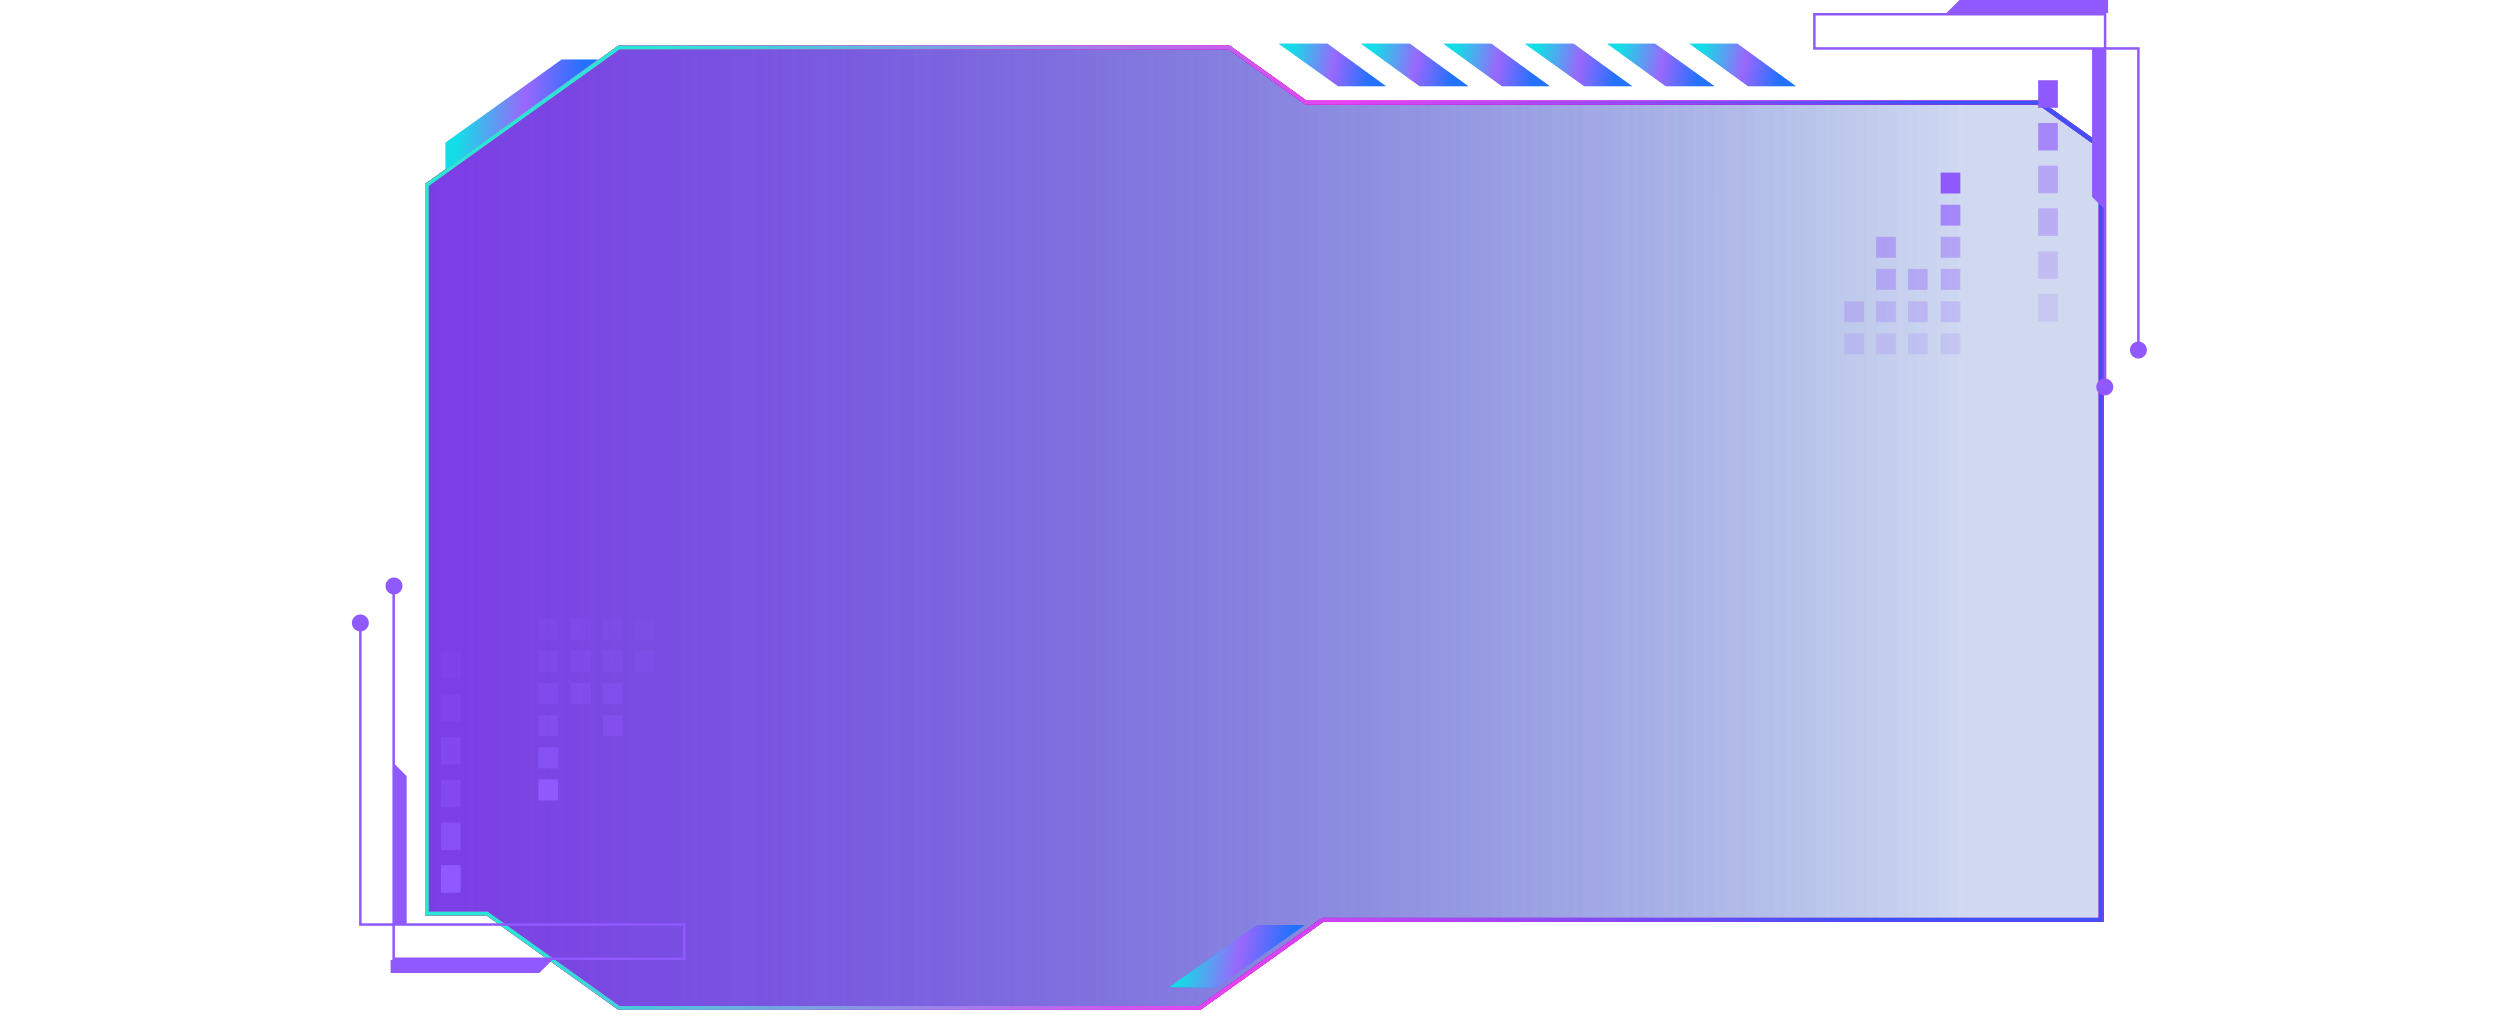<svg width="2000" height="823" viewBox="0 0 1437 823" fill="none" xmlns="http://www.w3.org/2000/svg">
<g filter="url(#filter0_f)">
<path d="M60.001 148.009L213.709 38H701.751L763.376 82.105H1350.42L1400 117.591V735.868H776.834L678.376 806.334H213.709L108.167 730.798H60.001V148.009Z" stroke="#FF15BD" stroke-width="3" stroke-miterlimit="10"/>
<path d="M60.001 148.009L213.709 38H701.751L763.376 82.105H1350.42L1400 117.591V735.868H776.834L678.376 806.334H213.709L108.167 730.798H60.001V148.009Z" stroke="url(#paint0_linear)" stroke-opacity="0.9" stroke-width="3" stroke-miterlimit="10"/>
<path d="M60.001 148.009L213.709 38H701.751L763.376 82.105H1350.42L1400 117.591V735.868H776.834L678.376 806.334H213.709L108.167 730.798H60.001V148.009Z" stroke="url(#paint1_linear)" stroke-opacity="0.9" stroke-width="3" stroke-miterlimit="10"/>
</g>
<g filter="url(#filter1_f)">
<path d="M60.001 148.009L213.709 38H701.751L763.376 82.105H1350.42L1400 117.591V735.868H776.834L678.376 806.334H213.709L108.167 730.798H60.001V148.009Z" stroke="#FF15BD" stroke-width="2" stroke-miterlimit="10"/>
<path d="M60.001 148.009L213.709 38H701.751L763.376 82.105H1350.42L1400 117.591V735.868H776.834L678.376 806.334H213.709L108.167 730.798H60.001V148.009Z" stroke="url(#paint2_linear)" stroke-width="2" stroke-miterlimit="10"/>
<path d="M60.001 148.009L213.709 38H701.751L763.376 82.105H1350.42L1400 117.591V735.868H776.834L678.376 806.334H213.709L108.167 730.798H60.001V148.009Z" stroke="url(#paint3_linear)" stroke-opacity="0.9" stroke-width="2" stroke-miterlimit="10"/>
</g>
<path d="M60.001 148.009L213.709 38H701.751L763.376 82.105H1349.42L1399 117.591V735.868H776.834L678.376 806.334H213.709L108.167 730.798H60.001V148.009Z" fill="url(#paint4_linear)"/>
<path d="M60.001 148.009L213.709 38H701.751L763.376 82.105H1349.42L1399 117.591V735.868H776.834L678.376 806.334H213.709L108.167 730.798H60.001V148.009Z" stroke="#FF15BD" stroke-width="3" stroke-miterlimit="10"/>
<path d="M60.001 148.009L213.709 38H701.751L763.376 82.105H1349.42L1399 117.591V735.868H776.834L678.376 806.334H213.709L108.167 730.798H60.001V148.009Z" stroke="url(#paint5_linear)" stroke-opacity="0.9" stroke-width="3" stroke-miterlimit="10"/>
<path d="M60.001 148.009L213.709 38H701.751L763.376 82.105H1349.42L1399 117.591V735.868H776.834L678.376 806.334H213.709L108.167 730.798H60.001V148.009Z" fill="url(#paint6_linear)"/>
<path d="M60.001 148.009L213.709 38H701.751L763.376 82.105H1349.42L1399 117.591V735.868H776.834L678.376 806.334H213.709L108.167 730.798H60.001V148.009Z" stroke="#FF15BD" stroke-width="3" stroke-miterlimit="10"/>
<path d="M60.001 148.009L213.709 38H701.751L763.376 82.105H1349.42L1399 117.591V735.868H776.834L678.376 806.334H213.709L108.167 730.798H60.001V148.009Z" stroke="url(#paint7_linear)" stroke-opacity="0.9" stroke-width="3" stroke-miterlimit="10"/>
<path d="M1286.77 138.085H1271.02V154.8H1286.77V138.085Z" fill="#8F59FE"/>
<path opacity="0.64" d="M1286.77 163.763H1271.02V180.479H1286.77V163.763Z" fill="#8F59FE"/>
<path opacity="0.4" d="M1286.77 189.442H1271.02V206.158H1286.77V189.442Z" fill="#8F59FE"/>
<path opacity="0.34" d="M1286.77 215.12H1271.02V231.836H1286.77V215.12Z" fill="#8F59FE"/>
<path opacity="0.22" d="M1286.77 241.043H1271.02V257.759H1286.77V241.043Z" fill="#8F59FE"/>
<path opacity="0.15" d="M1286.77 266.722H1271.02V283.438H1286.77V266.722Z" fill="#8F59FE"/>
<path opacity="0.4" d="M1235.17 189.444H1219.42V206.16H1235.17V189.444Z" fill="#8F59FE"/>
<path opacity="0.34" d="M1235.17 215.123H1219.42V231.838H1235.17V215.123Z" fill="#8F59FE"/>
<path opacity="0.22" d="M1235.17 241.046H1219.42V257.761H1235.17V241.046Z" fill="#8F59FE"/>
<path opacity="0.15" d="M1235.17 266.724H1219.42V283.44H1235.17V266.724Z" fill="#8F59FE"/>
<path opacity="0.34" d="M1260.61 215.121H1244.86V231.837H1260.61V215.121Z" fill="#8F59FE"/>
<path opacity="0.22" d="M1260.61 241.045H1244.86V257.76H1260.61V241.045Z" fill="#8F59FE"/>
<path opacity="0.15" d="M1260.61 266.724H1244.86V283.439H1260.61V266.724Z" fill="#8F59FE"/>
<path opacity="0.22" d="M1209.73 241.046H1193.99V257.762H1209.73V241.046Z" fill="#8F59FE"/>
<path opacity="0.15" d="M1209.73 266.725H1193.99V283.441H1209.73V266.725Z" fill="#8F59FE"/>
<path d="M1364.78 64.198H1349.03V86.243H1364.78V64.198Z" fill="#8F59FE"/>
<path opacity="0.64" d="M1364.78 98.356H1349.03V120.401H1364.78V98.356Z" fill="#8F59FE"/>
<path opacity="0.4" d="M1364.78 132.514H1349.03V154.559H1364.78V132.514Z" fill="#8F59FE"/>
<path opacity="0.34" d="M1364.78 166.672H1349.03V188.717H1364.78V166.672Z" fill="#8F59FE"/>
<path opacity="0.22" d="M1364.78 201.074H1349.03V223.12H1364.78V201.074Z" fill="#8F59FE"/>
<path opacity="0.15" d="M1364.78 235.232H1349.03V257.278H1364.78V235.232Z" fill="#8F59FE"/>
<path d="M1429.22 279.808V38.761H1170V11.386H1402.57V309.605" stroke="#8F59FE" stroke-width="2" stroke-miterlimit="10"/>
<path d="M1402.33 316.389C1406.07 316.389 1409.11 313.352 1409.11 309.606C1409.11 305.86 1406.07 302.823 1402.33 302.823C1398.58 302.823 1395.54 305.86 1395.54 309.606C1395.54 313.352 1398.58 316.389 1402.33 316.389Z" fill="#8F59FE"/>
<path d="M1429.22 286.833C1432.97 286.833 1436 283.796 1436 280.05C1436 276.303 1432.97 273.266 1429.22 273.266C1425.47 273.266 1422.44 276.303 1422.44 280.05C1422.44 283.796 1425.47 286.833 1429.22 286.833Z" fill="#8F59FE"/>
<path d="M1402.57 167.886L1392.15 157.469V38.763H1402.57V167.886Z" fill="#8F59FE"/>
<path d="M1275.63 10.417L1286.04 0H1404.99V10.417H1275.63Z" fill="#8F59FE"/>
<path d="M149.231 640.304H164.978V623.588H149.231V640.304Z" fill="#8F59FE"/>
<path opacity="0.64" d="M149.231 614.626H164.978V597.91H149.231V614.626Z" fill="#8F59FE"/>
<path opacity="0.4" d="M149.231 588.947H164.978V572.231H149.231V588.947Z" fill="#8F59FE"/>
<path opacity="0.34" d="M149.231 563.268H164.978V546.552H149.231V563.268Z" fill="#8F59FE"/>
<path opacity="0.22" d="M149.231 537.345H164.978V520.629H149.231V537.345Z" fill="#8F59FE"/>
<path opacity="0.15" d="M149.231 511.666H164.978V494.95H149.231V511.666Z" fill="#8F59FE"/>
<path opacity="0.4" d="M200.833 588.945H216.58V572.229H200.833V588.945Z" fill="#8F59FE"/>
<path opacity="0.34" d="M200.833 563.266H216.58V546.55H200.833V563.266Z" fill="#8F59FE"/>
<path opacity="0.22" d="M200.833 537.343H216.58V520.627H200.833V537.343Z" fill="#8F59FE"/>
<path opacity="0.15" d="M200.833 511.664H216.58V494.949H200.833V511.664Z" fill="#8F59FE"/>
<path opacity="0.34" d="M175.395 563.268H191.142V546.552H175.395V563.268Z" fill="#8F59FE"/>
<path opacity="0.22" d="M175.395 537.344H191.142V520.628H175.395V537.344Z" fill="#8F59FE"/>
<path opacity="0.15" d="M175.395 511.665H191.142V494.949H175.395V511.665Z" fill="#8F59FE"/>
<path opacity="0.22" d="M226.27 537.343H242.017V520.627H226.27V537.343Z" fill="#8F59FE"/>
<path opacity="0.15" d="M226.27 511.664H242.017V494.948H226.27V511.664Z" fill="#8F59FE"/>
<path d="M71.224 714.191H86.971V692.145H71.224V714.191Z" fill="#8F59FE"/>
<path opacity="0.64" d="M71.224 680.033H86.971V657.987H71.224V680.033Z" fill="#8F59FE"/>
<path opacity="0.4" d="M71.224 645.875H86.971V623.829H71.224V645.875Z" fill="#8F59FE"/>
<path opacity="0.34" d="M71.224 611.717H86.971V589.671H71.224V611.717Z" fill="#8F59FE"/>
<path opacity="0.22" d="M71.224 577.314H86.971V555.269H71.224V577.314Z" fill="#8F59FE"/>
<path opacity="0.15" d="M71.224 543.156H86.971V521.111H71.224V543.156Z" fill="#8F59FE"/>
<path d="M6.783 498.581V739.628H266V767.003H33.431V468.783" stroke="#8F59FE" stroke-width="2" stroke-miterlimit="10"/>
<path d="M33.674 461.999C29.927 461.999 26.89 465.036 26.89 468.783C26.89 472.529 29.927 475.566 33.674 475.566C37.42 475.566 40.457 472.529 40.457 468.783C40.457 465.036 37.42 461.999 33.674 461.999Z" fill="#8F59FE"/>
<path d="M6.783 491.556C3.037 491.556 -7.62939e-05 494.593 -7.62939e-05 498.339C-7.62939e-05 502.085 3.037 505.122 6.783 505.122C10.53 505.122 13.566 502.085 13.566 498.339C13.566 494.593 10.53 491.556 6.783 491.556Z" fill="#8F59FE"/>
<path d="M33.431 610.503L43.849 620.92V739.626H33.431V610.503Z" fill="#8F59FE"/>
<path d="M160.375 767.972L149.958 778.389H31.009V767.972H160.375Z" fill="#8F59FE"/>
<path d="M827.246 68.966L780.496 35H741.538L788.996 68.966H827.246Z" fill="#15A0FF"/>
<path d="M827.246 68.966L780.496 35H741.538L788.996 68.966H827.246Z" fill="url(#paint8_linear)" fill-opacity="0.65"/>
<path d="M893.119 68.966L846.369 35H807.411L854.161 68.966H893.119Z" fill="#15A0FF"/>
<path d="M893.119 68.966L846.369 35H807.411L854.161 68.966H893.119Z" fill="url(#paint9_linear)" fill-opacity="0.65"/>
<path d="M958.288 68.966L911.538 35H873.288L920.038 68.966H958.288Z" fill="#15A0FF"/>
<path d="M958.288 68.966L911.538 35H873.288L920.038 68.966H958.288Z" fill="url(#paint10_linear)" fill-opacity="0.65"/>
<path d="M1024.17 68.966L977.416 35H938.458L985.916 68.966H1024.17Z" fill="#15A0FF"/>
<path d="M1024.17 68.966L977.416 35H938.458L985.916 68.966H1024.17Z" fill="url(#paint11_linear)" fill-opacity="0.65"/>
<path d="M1090.04 68.966L1042.58 35H1004.33L1051.08 68.966H1090.04Z" fill="#15A0FF"/>
<path d="M1090.04 68.966L1042.58 35H1004.33L1051.08 68.966H1090.04Z" fill="url(#paint12_linear)" fill-opacity="0.65"/>
<path d="M1155.21 68.966L1108.46 35H1070.21L1116.96 68.966H1155.21Z" fill="#15A0FF"/>
<path d="M1155.21 68.966L1108.46 35H1070.21L1116.96 68.966H1155.21Z" fill="url(#paint13_linear)" fill-opacity="0.65"/>
<path d="M654.001 789.681L724.126 740H762.376L691.542 790.188L654.001 789.681Z" fill="#15A0FF"/>
<path d="M654.001 789.681L724.126 740H762.376L691.542 790.188L654.001 789.681Z" fill="url(#paint14_linear)" fill-opacity="0.65"/>
<path d="M196.834 47.672H167.792L75.001 114.083V135.375L196.834 47.672Z" fill="#15A0FF"/>
<path d="M196.834 47.672H167.792L75.001 114.083V135.375L196.834 47.672Z" fill="url(#paint15_linear)" fill-opacity="0.65"/>
<defs>
<filter id="filter0_f" x="43.501" y="21.5" width="1373" height="801.334" filterUnits="userSpaceOnUse" color-interpolation-filters="sRGB">
<feFlood flood-opacity="0" result="BackgroundImageFix"/>
<feBlend mode="normal" in="SourceGraphic" in2="BackgroundImageFix" result="shape"/>
<feGaussianBlur stdDeviation="7.5" result="effect1_foregroundBlur"/>
</filter>
<filter id="filter1_f" x="44.001" y="22" width="1372" height="800.334" filterUnits="userSpaceOnUse" color-interpolation-filters="sRGB">
<feFlood flood-opacity="0" result="BackgroundImageFix"/>
<feBlend mode="normal" in="SourceGraphic" in2="BackgroundImageFix" result="shape"/>
<feGaussianBlur stdDeviation="7.5" result="effect1_foregroundBlur"/>
</filter>
<linearGradient id="paint0_linear" x1="1286" y1="38.002" x2="255.213" y2="-98.838" gradientUnits="userSpaceOnUse">
<stop offset="0.004" stop-color="#2958FF"/>
<stop offset="0.467" stop-color="#E248FB"/>
<stop offset="1" stop-color="#F71C1C"/>
</linearGradient>
<linearGradient id="paint1_linear" x1="1286.92" y1="38" x2="255.385" y2="-99.04" gradientUnits="userSpaceOnUse">
<stop offset="0.004" stop-color="#2958FF"/>
<stop offset="0.467" stop-color="#E248FB"/>
<stop offset="1" stop-color="#12FED9"/>
</linearGradient>
<linearGradient id="paint2_linear" x1="1286" y1="38.002" x2="255.213" y2="-98.838" gradientUnits="userSpaceOnUse">
<stop offset="0.004" stop-color="#2958FF"/>
<stop offset="0.467" stop-color="#E248FB"/>
<stop offset="1" stop-color="#F71C1C"/>
</linearGradient>
<linearGradient id="paint3_linear" x1="1286.92" y1="38" x2="255.385" y2="-99.04" gradientUnits="userSpaceOnUse">
<stop offset="0.004" stop-color="#2958FF"/>
<stop offset="0.467" stop-color="#E248FB"/>
<stop offset="1" stop-color="#12FED9"/>
</linearGradient>
<linearGradient id="paint4_linear" x1="60.326" y1="287.312" x2="1300.9" y2="287.312" gradientUnits="userSpaceOnUse">
<stop stop-color="#702AE3" stop-opacity="0.7"/>
<stop offset="1" stop-color="#0F3EB7" stop-opacity="0.1"/>
</linearGradient>
<linearGradient id="paint5_linear" x1="1286" y1="38" x2="255.213" y2="-98.839" gradientUnits="userSpaceOnUse">
<stop offset="0.004" stop-color="#2958FF"/>
<stop offset="0.467" stop-color="#E248FB"/>
<stop offset="1" stop-color="#12FED9"/>
</linearGradient>
<linearGradient id="paint6_linear" x1="60.326" y1="287.312" x2="1300.9" y2="287.312" gradientUnits="userSpaceOnUse">
<stop stop-color="#702AE3" stop-opacity="0.7"/>
<stop offset="1" stop-color="#0F3EB7" stop-opacity="0.1"/>
</linearGradient>
<linearGradient id="paint7_linear" x1="1286" y1="38" x2="255.213" y2="-98.839" gradientUnits="userSpaceOnUse">
<stop offset="0.004" stop-color="#2958FF"/>
<stop offset="0.467" stop-color="#E248FB"/>
<stop offset="1" stop-color="#12FED9"/>
</linearGradient>
<linearGradient id="paint8_linear" x1="820.013" y1="35" x2="755.263" y2="22.554" gradientUnits="userSpaceOnUse">
<stop stop-color="#2958FF"/>
<stop offset="0.467" stop-color="#E248FB"/>
<stop offset="1" stop-color="#12FED9"/>
</linearGradient>
<linearGradient id="paint9_linear" x1="885.886" y1="35" x2="821.136" y2="22.554" gradientUnits="userSpaceOnUse">
<stop stop-color="#2958FF"/>
<stop offset="0.467" stop-color="#E248FB"/>
<stop offset="1" stop-color="#12FED9"/>
</linearGradient>
<linearGradient id="paint10_linear" x1="951.114" y1="35" x2="886.862" y2="22.752" gradientUnits="userSpaceOnUse">
<stop stop-color="#2958FF"/>
<stop offset="0.467" stop-color="#E248FB"/>
<stop offset="1" stop-color="#12FED9"/>
</linearGradient>
<linearGradient id="paint11_linear" x1="1016.93" y1="35" x2="952.183" y2="22.554" gradientUnits="userSpaceOnUse">
<stop stop-color="#2958FF"/>
<stop offset="0.467" stop-color="#E248FB"/>
<stop offset="1" stop-color="#12FED9"/>
</linearGradient>
<linearGradient id="paint12_linear" x1="1082.81" y1="35" x2="1018.06" y2="22.554" gradientUnits="userSpaceOnUse">
<stop stop-color="#2958FF"/>
<stop offset="0.467" stop-color="#E248FB"/>
<stop offset="1" stop-color="#12FED9"/>
</linearGradient>
<linearGradient id="paint13_linear" x1="1148.04" y1="35" x2="1083.78" y2="22.752" gradientUnits="userSpaceOnUse">
<stop stop-color="#2958FF"/>
<stop offset="0.467" stop-color="#E248FB"/>
<stop offset="1" stop-color="#12FED9"/>
</linearGradient>
<linearGradient id="paint14_linear" x1="753.23" y1="740" x2="670.567" y2="726.403" gradientUnits="userSpaceOnUse">
<stop stop-color="#2958FF"/>
<stop offset="0.467" stop-color="#E248FB"/>
<stop offset="1" stop-color="#12FED9"/>
</linearGradient>
<linearGradient id="paint15_linear" x1="186.552" y1="47.672" x2="92.167" y2="37.684" gradientUnits="userSpaceOnUse">
<stop stop-color="#2958FF"/>
<stop offset="0.467" stop-color="#E248FB"/>
<stop offset="1" stop-color="#12FED9"/>
</linearGradient>
</defs>
</svg>
